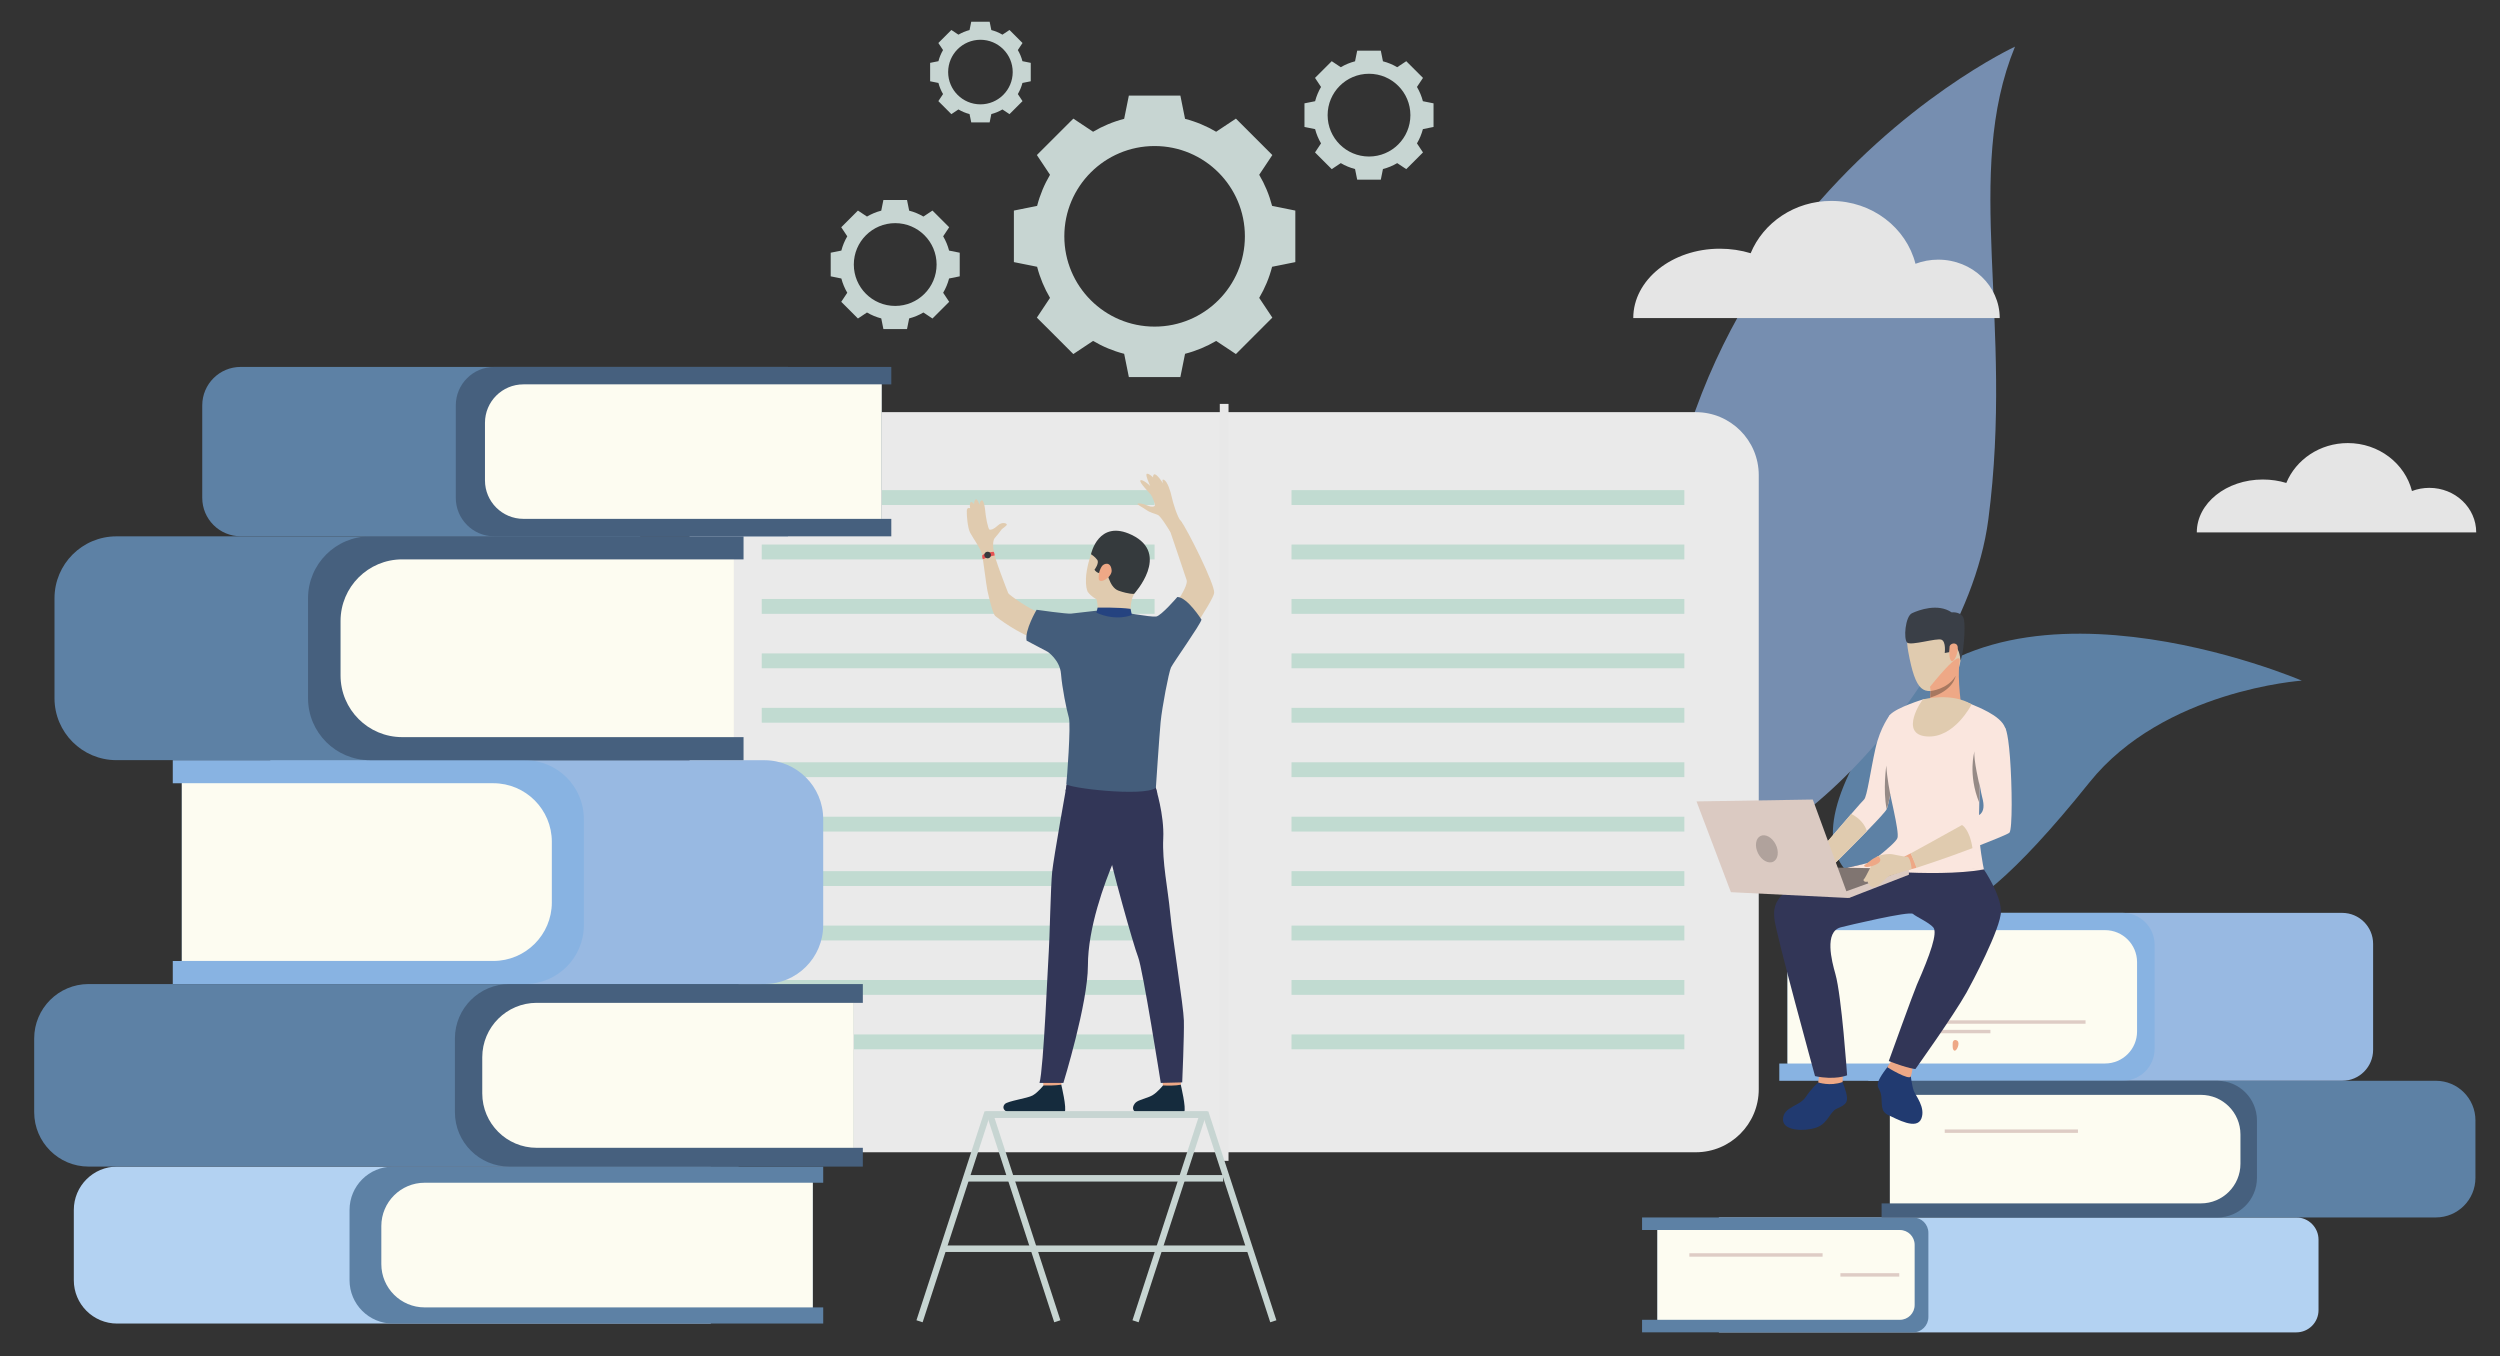 <?xml version="1.0" encoding="utf-8"?>
<!-- Generator: Adobe Illustrator 16.0.0, SVG Export Plug-In . SVG Version: 6.00 Build 0)  -->
<!DOCTYPE svg PUBLIC "-//W3C//DTD SVG 1.1//EN" "http://www.w3.org/Graphics/SVG/1.1/DTD/svg11.dtd">
<svg version="1.1" id="Слой_1" xmlns="http://www.w3.org/2000/svg" xmlns:xlink="http://www.w3.org/1999/xlink" x="0px" y="0px"
	 width="200px" height="108.496px" viewBox="142.5 116.004 200 108.496" enable-background="new 142.5 116.004 200 108.496"
	 xml:space="preserve">
<rect x="142.5" y="116.004" width="200" height="108.496" fill="#333333" stroke="none"/>
<g>
	<g>
		<g>
			<path fill="#5D81A5" d="M326.643,170.455c0,0-24.596-10.569-34.094,3.755c-9.501,14.326,3.808,13.435,3.808,13.435
				s0.738,6.623,13.303-9.054C315.58,171.204,326.643,170.455,326.643,170.455z"/>
		</g>
	</g>
</g>
<g>
	<g>
		<g>
			<path fill="#768EB0" d="M276.506,182.022c1.912,9.207,22.987-8.548,25.062-24.469c2.075-15.922-2.057-27.604,2.132-37.817
				C303.699,119.736,267.09,136.683,276.506,182.022z"/>
		</g>
	</g>
</g>
<g>
	<path fill="#E5E5E5" d="M280.088,135.9c0.869,0,1.7,0.129,2.465,0.362c1.012-2.449,3.518-4.184,6.452-4.184
		c3.263,0,5.998,2.145,6.733,5.029c0.563-0.213,1.177-0.331,1.821-0.331c2.715,0,4.918,2.092,4.918,4.674h-7.195h-2.64h-5.627
		h-4.287h-9.567C273.161,138.386,276.263,135.9,280.088,135.9z"/>
</g>
<g>
	<path fill="#E5E5E5" d="M323.523,154.365c0.663,0,1.297,0.097,1.881,0.275c0.77-1.868,2.683-3.19,4.921-3.19
		c2.487,0,4.571,1.635,5.132,3.836c0.432-0.163,0.899-0.253,1.389-0.253c2.072,0,3.751,1.594,3.751,3.563h-5.486h-2.012h-4.291
		h-3.27h-7.294C318.243,156.26,320.608,154.365,323.523,154.365z"/>
</g>
<path fill="#98B9E2" d="M291.966,202.467h37.905c1.369,0,2.478-1.108,2.478-2.477v-8.479c0-1.368-1.108-2.477-2.478-2.477h-37.905
	V202.467z"/>
<path fill="#B3D2F2" d="M280.008,222.594h46.193c0.985,0,1.781-0.797,1.781-1.78v-5.633c0-0.983-0.796-1.781-1.781-1.781h-46.193
	V222.594z"/>
<path fill="#5D81A5" d="M275.086,214.405v7.184h-1.221v1.004h21.676c0.679,0,1.23-0.55,1.23-1.229v-6.733
	c0-0.678-0.552-1.23-1.23-1.23h-21.676v1.005L275.086,214.405L275.086,214.405z"/>
<path fill="#FDFCF1" d="M275.087,221.589h19.403c0.652,0,1.182-0.53,1.182-1.183v-4.818c0-0.653-0.529-1.183-1.182-1.183h-19.403
	V221.589z"/>
<path fill="#88B3E2" d="M285.502,190.417v10.668h-0.658v1.381h27.466c1.415,0,2.56-1.144,2.56-2.56v-8.313
	c0-1.414-1.145-2.56-2.56-2.56h-27.466v1.383L285.502,190.417L285.502,190.417z"/>
<path fill="#FDFCF1" d="M285.502,201.084h25.401c1.415,0,2.562-1.146,2.562-2.56v-5.548c0-1.414-1.146-2.561-2.562-2.561h-25.401
	V201.084z"/>
<path fill="#5D81A5" d="M300.153,213.399h37.218c1.748,0,3.164-1.417,3.164-3.165v-4.602c0-1.748-1.416-3.165-3.164-3.165h-37.218
	V213.399z"/>
<path fill="#46607E" d="M293.688,203.593v8.683h-0.66v1.126h26.863c1.748,0,3.165-1.418,3.165-3.166v-4.603
	c0-1.748-1.418-3.165-3.165-3.165h-26.863v1.125H293.688z"/>
<path fill="#FDFCF1" d="M293.689,212.275h24.882c1.749,0,3.165-1.418,3.165-3.166v-2.352c0-1.748-1.417-3.164-3.165-3.164h-24.882
	V212.275z"/>
<rect x="298.078" y="206.36" fill="#DECCC5" width="10.658" height="0.275"/>
<rect x="302.352" y="207.196" fill="#FDFCF1" width="11.382" height="0.273"/>
<rect x="277.649" y="216.263" fill="#DECCC5" width="10.658" height="0.276"/>
<rect x="281.923" y="217.098" fill="#FDFCF1" width="11.381" height="0.274"/>
<rect x="289.733" y="217.859" fill="#DECCC5" width="4.709" height="0.274"/>
<rect x="297.964" y="197.63" fill="#DECCC5" width="11.38" height="0.274"/>
<rect x="297.025" y="198.393" fill="#DECCC5" width="4.708" height="0.273"/>
<path fill="#EEA886" d="M298.716,199.438c0-0.137,0.147-0.347,0.379-0.166c0.229,0.182-0.055,0.842-0.241,0.783
	C298.668,199.997,298.716,199.58,298.716,199.438z"/>
<g>
	<path fill="#C7D5D2" d="M244.268,132.475c-0.229-0.885-0.579-1.72-1.032-2.488l1.051-1.58l-1.458-1.457l-1.456-1.457l-1.581,1.051
		c-0.768-0.453-1.603-0.805-2.488-1.033l-0.374-1.858h-2.061h-2.061l-0.375,1.858c-0.884,0.229-1.72,0.58-2.487,1.033l-1.58-1.051
		l-1.458,1.457l-1.458,1.457l1.051,1.58c-0.453,0.769-0.804,1.604-1.032,2.488l-1.858,0.375v2.061v2.062l1.858,0.373
		c0.229,0.885,0.58,1.72,1.032,2.488l-1.051,1.579l1.458,1.457l1.458,1.459l1.58-1.052c0.768,0.454,1.603,0.804,2.487,1.031
		l0.375,1.86h2.061h2.061l0.374-1.86c0.885-0.229,1.72-0.577,2.488-1.031l1.581,1.052l1.456-1.459l1.458-1.457l-1.051-1.579
		c0.454-0.769,0.804-1.604,1.032-2.488l1.858-0.373v-2.062v-2.061L244.268,132.475z M234.868,142.133
		c-3.989,0-7.222-3.233-7.222-7.223s3.233-7.223,7.222-7.223s7.223,3.233,7.223,7.223S238.857,142.133,234.868,142.133z"/>
</g>
<g>
	<path fill="#C7D5D2" d="M256.331,124.101c-0.104-0.406-0.267-0.789-0.474-1.141l0.482-0.724l-0.668-0.668l-0.67-0.668l-0.724,0.481
		c-0.352-0.208-0.734-0.368-1.141-0.473l-0.171-0.852h-0.945h-0.944l-0.172,0.852c-0.406,0.104-0.789,0.266-1.141,0.473
		l-0.724-0.481l-0.669,0.668l-0.668,0.668l0.481,0.724c-0.207,0.353-0.368,0.735-0.473,1.141l-0.852,0.17v0.946v0.944l0.852,0.173
		c0.104,0.404,0.266,0.788,0.473,1.14l-0.481,0.724l0.668,0.669l0.669,0.668l0.724-0.482c0.352,0.208,0.734,0.368,1.141,0.474
		l0.172,0.851h0.944h0.945l0.171-0.851c0.406-0.105,0.789-0.266,1.141-0.474l0.724,0.482l0.67-0.668l0.668-0.669l-0.482-0.724
		c0.208-0.352,0.369-0.735,0.474-1.14l0.852-0.173v-0.944v-0.946L256.331,124.101z M252.021,128.526c-1.829,0-3.311-1.48-3.311-3.31
		c0-1.829,1.481-3.311,3.311-3.311c1.828,0,3.311,1.482,3.311,3.311C255.332,127.046,253.85,128.526,252.021,128.526z"/>
</g>
<g>
	<path fill="#C7D5D2" d="M218.426,136.051c-0.104-0.405-0.265-0.789-0.473-1.141l0.482-0.726l-0.668-0.667l-0.669-0.668l-0.724,0.48
		c-0.351-0.207-0.734-0.368-1.141-0.473l-0.171-0.853h-0.945h-0.945l-0.171,0.853c-0.406,0.104-0.789,0.266-1.142,0.473l-0.724-0.48
		l-0.667,0.668l-0.668,0.667l0.482,0.726c-0.207,0.352-0.369,0.735-0.473,1.141l-0.852,0.17v0.945v0.945l0.852,0.173
		c0.104,0.404,0.266,0.786,0.473,1.14l-0.482,0.725l0.668,0.667l0.667,0.669l0.724-0.482c0.353,0.208,0.736,0.368,1.142,0.474
		l0.171,0.852h0.945h0.945l0.171-0.852c0.406-0.105,0.789-0.266,1.141-0.474l0.724,0.482l0.669-0.669l0.668-0.667l-0.482-0.725
		c0.208-0.354,0.369-0.735,0.473-1.14l0.852-0.173v-0.945v-0.945L218.426,136.051z M214.117,140.478
		c-1.829,0-3.312-1.481-3.312-3.312c0-1.828,1.483-3.311,3.312-3.311c1.828,0,3.311,1.483,3.311,3.311
		C217.428,138.996,215.945,140.478,214.117,140.478z"/>
</g>
<g>
	<path fill="#C7D5D2" d="M224.295,120.899c-0.081-0.316-0.207-0.615-0.369-0.89l0.376-0.565l-0.521-0.521l-0.521-0.521l-0.565,0.375
		c-0.274-0.161-0.572-0.287-0.889-0.369l-0.134-0.664h-0.737h-0.737l-0.134,0.664c-0.316,0.082-0.615,0.208-0.89,0.369l-0.565-0.375
		l-0.52,0.521l-0.521,0.521l0.375,0.565c-0.161,0.275-0.287,0.574-0.368,0.89l-0.665,0.133v0.737v0.737l0.665,0.134
		c0.082,0.316,0.207,0.615,0.368,0.889l-0.375,0.565l0.521,0.521l0.52,0.521l0.565-0.376c0.275,0.163,0.573,0.288,0.89,0.37
		l0.134,0.664h0.737h0.737l0.134-0.664c0.316-0.082,0.615-0.207,0.889-0.37l0.565,0.376l0.521-0.521l0.521-0.521l-0.376-0.565
		c0.162-0.274,0.288-0.573,0.369-0.889l0.665-0.134v-0.737v-0.737L224.295,120.899z M220.935,124.352
		c-1.427,0-2.583-1.157-2.583-2.583c0-1.426,1.156-2.583,2.583-2.583c1.425,0,2.582,1.156,2.582,2.583
		C223.517,123.195,222.36,124.352,220.935,124.352z"/>
</g>
<path fill="#EAEAEA" d="M278.162,208.185h-75.458c-2.782,0-5.039-2.257-5.039-5.038v-49.133c0-2.782,2.256-5.037,5.039-5.037h75.458
	c2.783,0,5.038,2.255,5.038,5.037v49.133C283.2,205.928,280.944,208.185,278.162,208.185z"/>
<rect x="240.083" y="148.316" fill="#E8E8E8" width="0.699" height="60.557"/>
<g>
	<rect x="203.44" y="155.215" fill="#C1DBD1" width="31.428" height="1.188"/>
	<rect x="203.44" y="159.568" fill="#C1DBD1" width="31.428" height="1.188"/>
	<rect x="203.44" y="163.923" fill="#C1DBD1" width="31.428" height="1.189"/>
	<rect x="203.44" y="168.278" fill="#C1DBD1" width="31.428" height="1.188"/>
	<rect x="203.44" y="172.632" fill="#C1DBD1" width="31.428" height="1.188"/>
	<rect x="203.44" y="176.987" fill="#C1DBD1" width="31.428" height="1.187"/>
	<rect x="203.44" y="181.341" fill="#C1DBD1" width="31.428" height="1.188"/>
	<rect x="203.44" y="185.696" fill="#C1DBD1" width="31.428" height="1.188"/>
	<rect x="203.44" y="190.051" fill="#C1DBD1" width="31.428" height="1.188"/>
	<rect x="203.44" y="194.405" fill="#C1DBD1" width="31.428" height="1.187"/>
	<rect x="203.44" y="198.759" fill="#C1DBD1" width="31.428" height="1.188"/>
</g>
<g>
	<rect x="245.821" y="155.215" fill="#C1DBD1" width="31.428" height="1.188"/>
	<rect x="245.821" y="159.568" fill="#C1DBD1" width="31.428" height="1.188"/>
	<rect x="245.821" y="163.923" fill="#C1DBD1" width="31.428" height="1.189"/>
	<rect x="245.821" y="168.278" fill="#C1DBD1" width="31.428" height="1.188"/>
	<rect x="245.821" y="172.632" fill="#C1DBD1" width="31.428" height="1.188"/>
	<rect x="245.821" y="176.987" fill="#C1DBD1" width="31.428" height="1.187"/>
	<rect x="245.821" y="181.341" fill="#C1DBD1" width="31.428" height="1.188"/>
	<rect x="245.821" y="185.696" fill="#C1DBD1" width="31.428" height="1.188"/>
	<rect x="245.821" y="190.051" fill="#C1DBD1" width="31.428" height="1.188"/>
	<rect x="245.821" y="194.405" fill="#C1DBD1" width="31.428" height="1.187"/>
	<rect x="245.821" y="198.759" fill="#C1DBD1" width="31.428" height="1.188"/>
</g>
<g>
	<g>
		<path fill="#E0CBAF" d="M229.521,163.355c0,0-0.478-0.836,0.28-3.075c0.732-2.167,3.269-1.97,4.074-0.582
			c0.807,1.388,0.534,2.251-0.652,3.816C232.036,165.083,230.014,164.072,229.521,163.355z"/>
	</g>
</g>
<g>
	<g>
		<path fill="#EEA886" d="M235.411,201.897c0,0,0.126,0.92,0.14,1.058c0.016,0.14,1.396-0.081,1.396-0.081l0.113-1.095
			C237.061,201.779,235.583,201.768,235.411,201.897z"/>
	</g>
</g>
<g>
	<g>
		<path fill="#152B3D" d="M235.538,202.839c0,0-0.437,0.554-0.86,0.796c-0.424,0.24-1.087,0.337-1.339,0.588
			c-0.18,0.18-0.657,0.957,1.1,0.941c1.757-0.015,2.604,0.109,2.792-0.188s-0.272-2.199-0.272-2.199
			S236.528,202.898,235.538,202.839z"/>
	</g>
</g>
<g>
	<g>
		<path fill="#EEA886" d="M225.854,201.897c0,0,0.125,0.92,0.141,1.058c0.016,0.14,1.397-0.081,1.397-0.081l0.111-1.095
			C227.503,201.779,226.027,201.768,225.854,201.897z"/>
	</g>
</g>
<g>
	<g>
		<path fill="#152B3D" d="M225.98,202.839c0,0-0.438,0.554-0.86,0.796c-0.423,0.24-1.98,0.439-2.23,0.69
			c-0.18,0.18-0.48,0.907,1.991,0.839c1.756-0.048,2.604,0.109,2.792-0.188c0.188-0.298-0.272-2.199-0.272-2.199
			S226.855,202.873,225.98,202.839z"/>
	</g>
</g>
<g>
	<g>
		<path fill="#323657" d="M234.946,178.99c0,0,0.707,2.198,0.614,4.094s0.366,3.97,0.553,5.949c0.21,2.207,1.066,7.433,1.097,8.611
			c0.032,1.181-0.133,4.951-0.133,4.951l-1.715,0.043c0,0-1.439-9.136-1.812-10.067c-0.373-0.933-2.221-7.576-2.284-8.323
			C231.205,183.502,234.946,178.99,234.946,178.99z"/>
	</g>
</g>
<g>
	<g>
		<path fill="#323657" d="M227.839,178.762c0,0-1.04,5.814-1.164,6.975c-0.125,1.159-0.207,5.613-0.27,6.339
			c-0.063,0.725-0.415,9.487-0.746,10.563h1.911c0,0,1.963-6.369,1.963-9.384c0-3.014,1.298-6.552,2.137-8.54
			c0.84-1.988,2.76-2.035,3.275-5.725C234.946,178.99,228.537,177.591,227.839,178.762z"/>
	</g>
</g>
<g>
	<g>
		<path fill="#E0CBAF" d="M230.214,163.947c0,0,0.216,0.628,0,1.076c-0.216,0.447,2.755,0.18,2.755,0.18s-0.135-0.928,0.253-1.688
			C233.61,162.754,230.214,163.947,230.214,163.947z"/>
	</g>
</g>
<g>
	<g>
		<path fill="#323657" d="M235.084,179.47c0,0-1.068,1.097-7.34-0.172l0.095-0.536l7.13,0.269L235.084,179.47z"/>
	</g>
</g>
<g>
	<g>
		<path fill="#E0CBAF" d="M229.765,165.169c0,0-1.097,0.111-1.41,0.172c-0.313,0.059-2.424-0.378-2.856-0.423
			c-0.434-0.045-2.279-1.309-2.339-1.459c-0.059-0.148-1.122-2.84-1.182-3.423c-0.06-0.582-1.036-0.282-0.952,0.12
			c0.157,0.751,0.358,2.571,0.468,3.1c0.119,0.57,0.438,1.862,0.617,2.02c0.179,0.16,1.841,1.424,3.468,1.96
			c1.626,0.539,2.852,1.329,2.852,1.329h8.017c0,0,3.12-4.457,3.186-5.129c0.067-0.672-2.178-5.137-2.626-5.696
			c-0.448-0.561-1.095,0.183-1.095,0.183s1.341,3.937,1.52,4.496c0.179,0.561-1.561,3.02-2.038,3.027
			c-0.477,0.007-1.705-0.15-2.249-0.172c-0.546-0.022-1.12-0.262-1.12-0.262L229.765,165.169z"/>
	</g>
</g>
<g>
	<g>
		<path fill="#445D7B" d="M226.31,168.146c0,0,0.981,0.652,1.071,1.772c0.089,1.119,0.447,2.889,0.626,3.492
			c0.179,0.605-0.157,4.992-0.201,5.306c-0.045,0.314,6.204,1.059,7.164,0.314c0,0,0.27-4.096,0.38-5.262
			c0.112-1.163,0.65-3.984,0.829-4.365c0.179-0.38,2.35-3.426,2.44-3.828c0,0-1.124-1.79-1.93-1.813c0,0-1.281,1.5-1.697,1.566
			c-0.417,0.066-2.975-0.401-2.975-0.405c0,0-0.279,0.379-1.764-0.066c0,0-1.768,0.199-2.055,0.234
			c-0.348,0.046-2.77-0.304-2.77-0.304s-0.972,1.64-0.801,2.468L226.31,168.146z"/>
	</g>
</g>
<g>
	<g>
		<path fill="#E0CBAF" d="M222.034,160.386c0,0-0.219-1.038,0.045-1.336c0.151-0.169,0.511-0.619,0.544-0.684
			c0.033-0.065,0.42-0.288,0.42-0.396c0-0.107-0.379-0.238-0.709,0.065c-0.329,0.305-0.535,0.371-0.668,0.339
			c-0.131-0.034-0.321-1.13-0.337-1.401c-0.017-0.273-0.121-0.991-0.292-0.939c-0.171,0.048-0.162,0.361-0.162,0.361
			s-0.198-0.545-0.33-0.437c-0.133,0.107-0.116,0.371-0.116,0.371s-0.248-0.306-0.313-0.083c-0.066,0.223,0,0.42,0,0.42
			s-0.255-0.14-0.273,0.207c-0.016,0.347,0.075,1.36,0.256,1.724c0.182,0.363,0.86,1.313,0.942,1.682
			C221.122,160.65,222.034,160.386,222.034,160.386z"/>
	</g>
</g>
<g>
	<g>
		<path fill="#E0CBAF" d="M236.13,158.563c0,0-0.746-1.255-1-1.365c-0.253-0.112-0.612-0.175-0.925-0.4
			c-0.313-0.223-0.728-0.41-0.706-0.484c0.022-0.075,0.392-0.045,0.788,0.126c0.395,0.174,0.569,0.09,0.606,0
			c0.038-0.089-0.211-0.722-0.33-0.871c-0.12-0.148-0.971-1.004-0.828-1.132c0.141-0.127,0.693,0.345,0.783,0.441
			c0,0-0.439-0.926-0.268-0.972c0.172-0.044,0.492,0.285,0.492,0.285s-0.037-0.792,0.814,0.491c0,0-0.179-0.425,0.082-0.283
			c0.261,0.141,0.515,0.94,0.597,1.344c0.082,0.402,0.454,1.688,0.771,1.996C237.325,158.049,236.13,158.563,236.13,158.563z"/>
	</g>
</g>
<g>
	<g>
		<path fill="#353A3D" d="M233.223,163.515c0,0-0.393,0.035-1.229-0.253c-0.836-0.289-0.898-1.751-1.079-1.577
			c-0.37,0.354-0.716,0.108-0.857-0.1c0,0,0.409-0.537,0.219-0.796c-0.189-0.259-0.497-0.448-0.497-0.448s0.588-2.833,3.264-1.542
			C236.177,160.313,233.223,163.515,233.223,163.515z"/>
	</g>
</g>
<g>
	<g>
		<path fill="#254380" d="M230.214,165.023l0.095-0.41c0,0,1.707-0.034,2.638,0.101l0.099,0.489
			C233.046,165.203,231.853,165.745,230.214,165.023z"/>
	</g>
</g>
<g>
	<g>
		<path fill="#EEA886" d="M230.635,161.326c0.155-0.258,0.729-0.433,0.796,0.3c0.052,0.565-1.024,1.183-1.035,0.656
			C230.386,161.754,230.532,161.497,230.635,161.326z"/>
	</g>
</g>
<g>
	<g>
		<path fill="#E55353" d="M221.993,160.149c0,0-0.616,0.017-0.915,0.286c0,0-0.02,0.171,0.049,0.307c0,0,0.534-0.248,0.944-0.296
			C222.071,160.446,222.065,160.223,221.993,160.149z"/>
	</g>
</g>
<g>
	<g>
		<circle fill="#353A3D" cx="221.511" cy="160.407" r="0.265"/>
	</g>
</g>
<g>
	<polygon fill="#C7D5D2" points="238.792,205.428 222.058,205.428 227.332,221.626 226.838,221.786 221.343,204.909 
		239.168,204.909 244.612,221.626 244.119,221.786 	"/>
</g>
<g>
	<polygon fill="#C7D5D2" points="233.097,221.626 238.37,205.428 221.636,205.428 216.31,221.786 215.816,221.626 221.26,204.909 
		239.086,204.909 233.59,221.786 	"/>
</g>
<g>
	<rect x="219.867" y="210.009" fill="#C7D5D2" width="20.482" height="0.52"/>
</g>
<g>
	<rect x="217.953" y="215.642" fill="#C7D5D2" width="24.507" height="0.519"/>
</g>
<g>
	<path fill="#213A70" d="M295.342,201.954c0,0,0.111,0.91,0.259,1.31c0.148,0.402,0.951,1.327,0.612,2.218
		c-0.369,0.964-1.973,0.033-2.627-0.26c-0.654-0.294-0.506-0.828-0.575-1.481c-0.069-0.655-0.39-0.673-0.27-1.133
		c0.116-0.46,0.833-1.341,0.833-1.341L295.342,201.954z"/>
</g>
<g>
	<g>
		<path fill="#EEA886" d="M293.882,200.792c0,0-0.411,0.575-0.398,0.59c0.012,0.017,1.759,1.08,1.881,0.735
			c0.098-0.275,0.139-0.674,0.139-0.674L293.882,200.792z"/>
	</g>
</g>
<g>
	<path fill="#213A70" d="M287.957,202.598c0,0-0.533,0.467-1.014,1.185c-0.479,0.719-1.749,0.758-1.804,1.736
		c-0.055,0.982,1.729,1.012,2.664,0.692c0.938-0.318,1.078-1.275,1.643-1.516c0.566-0.239,0.861-0.434,0.815-0.9
		c-0.043-0.469-0.355-1.228-0.355-1.228s-0.352,0.114-0.559,0.138C289.141,202.726,288.446,202.734,287.957,202.598z"/>
</g>
<g>
	<path fill="#FAE6DE" d="M294.372,176.032c0,0-0.359,2.134-0.647,3.543l0,0c-0.118,0.57-0.225,1.023-0.29,1.165
		c-0.081,0.181-0.755,0.903-1.58,1.751c-1.444,1.489-3.356,3.364-3.356,3.364l-0.746-1.419c0,0,1.695-1.989,2.847-3.316
		c0.532-0.614,0.947-1.086,1.025-1.154c0.239-0.215,0.519-2.334,0.911-4.082c0.393-1.746,1.178-2.712,1.178-2.712L294.372,176.032z"
		/>
</g>
<g>
	<path fill="#E0CBAF" d="M291.854,182.491c-1.444,1.488-3.356,3.363-3.356,3.363l-0.746-1.419c0,0,1.695-1.989,2.847-3.315
		C290.951,181.293,291.599,181.706,291.854,182.491z"/>
</g>
<g>
	<path fill="#EEA886" d="M288.04,201.943l-0.083,0.654c0,0,0.928,0.328,1.95-0.03l0.021-0.579L288.04,201.943z"/>
</g>
<g>
	<path fill="#FAE6DE" d="M301.214,185.565c0.055,0.19-9.83,0-9.83,0s2.733-1.99,2.912-2.521c0.177-0.532-0.695-3.722-0.811-4.759
		c-0.091-0.83-0.318-4.547,0.229-5.113c0.572-0.593,2.633-1.216,2.633-1.216l3.005,0.112c0,0,0.494,0.104,0.849,0.268
		c0.354,0.166,2.383,0.888,2.711,1.9c0.327,1.013-2.021,4.269-2.021,4.269s-0.006,0.146-0.013,0.386l0,0
		c-0.009,0.319-0.022,0.806-0.033,1.333c-0.017,0.683-0.03,1.434-0.03,1.983C300.813,183.496,301.161,185.376,301.214,185.565z"/>
</g>
<g>
	<path fill="#323657" d="M301.214,185.565c0,0,1.345,1.976,1.364,3.323c0.019,1.349-2.386,5.863-2.75,6.509
		c-1.096,1.941-4.095,6.13-4.095,6.13s-0.516-0.014-2.131-0.64c0,0,1.996-5.533,2.249-6.107c1.074-2.436,1.672-4.162,1.313-4.58
		c-0.362-0.417-1.345-0.838-1.629-1.085c-0.286-0.247-5.246,0.938-5.766,1.072c-1.348,0.35-0.734,2.692-0.437,3.741
		c0.499,1.757,0.936,8.101,0.936,8.101s-0.959,0.408-2.566,0.064c0,0-3.151-11.456-3.253-12.595c-0.103-1.14-0.152-3.018,7.62-4.445
		L301.214,185.565z"/>
</g>
<g>
	<path fill="#E0CBAF" d="M297.171,165.431c0,0-2.608-0.589-2.013,2.693s1.223,3.539,2.797,2.86c1.572-0.68,1.433-2.781,1.511-3.812
		C299.545,166.142,298.002,165.466,297.171,165.431z"/>
</g>
<g>
	<path fill="#EEA886" d="M296.481,172.8c0,0,1.154,1.224,2.979,0.111c0,0-0.408-2.653-0.194-3.946
		c0.215-1.292-2.382,2.002-2.382,2.002c0.034,0.019,0.059,0.142,0.063,0.317c0.005,0.148-0.004,0.334-0.029,0.526
		C296.867,172.24,296.734,172.694,296.481,172.8z"/>
</g>
<g>
	<path fill="#3A3F47" d="M299.34,168.855c0,0-0.069-1.034-0.446-1.066c-0.377-0.033-0.437,0.385-0.437,0.385l-0.379,0.071
		c0,0,0.12-0.905-0.258-1.064c-0.376-0.158-2.443,0.499-2.746,0.232c-0.304-0.267-0.159-2.104,0.389-2.354
		c0.547-0.252,2.059-0.816,3.166-0.067c0,0,0.863-0.099,0.992,0.6C299.749,166.287,299.574,168.337,299.34,168.855z"/>
</g>
<g>
	<path fill="#A77860" d="M296.92,171.811c1.884-0.582,2.026-1.714,2.028-1.732c-0.621,1.065-1.999,1.206-1.999,1.206
		C296.953,171.433,296.944,171.618,296.92,171.811z"/>
</g>
<g>
	<path fill="#E0CBAF" d="M300.231,172.351c0,0-1.38,2.745-3.605,2.567c-2.229-0.177-0.381-2.936-0.279-2.962
		C296.458,171.929,298.631,171.388,300.231,172.351z"/>
</g>
<g>
	<path fill="#FAE6DE" d="M290.254,185.427c0,0,6.825,0.842,10.96,0.139l-7.9-0.986C293.313,184.579,293.268,184.781,290.254,185.427
		z"/>
</g>
<g>
	<path fill="#EEA886" d="M295.359,184.27l-0.509,0.256c0,0,0.115,0.809,0.394,1.053l0.571-0.146
		C295.815,185.432,295.697,184.546,295.359,184.27z"/>
</g>
<g>
	<path fill="#FAE6DE" d="M303.257,182.615c-0.102,0.117-1.444,0.656-2.958,1.24h-0.001c-2.07,0.797-4.406,1.553-4.406,1.553
		l-0.531-1.141c0,0,2.445-1.329,4.099-2.261c0.781-0.44,1.386-0.792,1.472-0.874c0.265-0.252,0.334-0.659,0.139-1.366
		c-0.195-0.709-0.646-3.963-0.696-4.344c-0.05-0.379,0.126-1.391,1.076-1.441c0.949-0.049,1.434,0.217,1.434,0.217
		s0.237,0.1,0.414,2.404C303.473,178.905,303.498,182.336,303.257,182.615z"/>
</g>
<g>
	<path fill="#968A86" d="M300.877,178.89L300.877,178.89c-0.01,0.32-0.022,0.807-0.035,1.333c-0.926-2.271-0.391-4.084-0.383-4.114
		C300.359,176.725,300.869,178.86,300.877,178.89z"/>
</g>
<g>
	<path fill="#968A86" d="M293.725,179.575L293.725,179.575c-0.118,0.57-0.225,1.023-0.29,1.165c-0.316-1.53-0.03-3.491-0.03-3.491
		C293.447,178.185,293.725,179.575,293.725,179.575z"/>
</g>
<g>
	<path fill="#E0CBAF" d="M300.298,183.855L300.298,183.855c-2.072,0.797-4.482,1.576-4.482,1.576l-0.456-1.162
		c0,0,2.446-1.33,4.099-2.263C299.458,182.007,300.06,182.299,300.298,183.855z"/>
</g>
<g>
	<polygon fill="#807571" points="295.212,185.501 285.51,185.357 290.408,187.845 	"/>
</g>
<g>
	<polygon fill="#DBCAC2" points="290.408,187.845 295.212,185.983 295.212,185.501 290.028,187.369 	"/>
</g>
<g>
	<g>
		<path fill="#E0CBAF" d="M294.96,184.543c0,0-0.605-0.095-1.025-0.19c-0.324-0.076-1.13,0.027-1.335,0.235
			s-0.857,1.657-0.981,1.746c-0.124,0.088,0.063,0.293,0.279,0.19c0,0,0.199,0.634,0.691,0.396c0.491-0.238,0.824-0.756,1.083-0.847
			c0.257-0.092,1.755-0.551,1.755-0.551S295.347,184.389,294.96,184.543z"/>
	</g>
</g>
<g>
	<g>
		<path fill="#EEA886" d="M292.749,184.492c0,0-0.39,0.189-0.491,0.272c-0.103,0.083-0.514,0.392-0.613,0.465
			c-0.101,0.072,0.15,0.278,0.888-0.04C293.268,184.87,292.749,184.492,292.749,184.492z"/>
	</g>
</g>
<g>
	<polygon fill="#DBCAC2" points="290.408,187.845 287.523,179.966 278.221,180.117 280.972,187.379 	"/>
</g>
<g>
	
		<ellipse transform="matrix(-0.894 0.448 -0.448 -0.894 619.954 221.058)" fill="#B0A29C" cx="283.853" cy="183.795" rx="0.79" ry="1.148"/>
</g>
<g>
	<path fill="#EEA886" d="M298.467,167.735c0.034-0.29,0.605-0.396,0.652,0.038c0.046,0.435-0.261,1.195-0.478,1.121
		C298.424,168.819,298.419,168.135,298.467,167.735z"/>
</g>
<path fill="#B3D2F2" d="M199.367,221.889h-47.496c-1.914,0-3.466-1.551-3.466-3.466v-5.626c0-1.914,1.552-3.466,3.466-3.466h47.496
	V221.889z"/>
<path fill="#5D81A5" d="M207.524,210.624v9.974h0.833v1.291H173.93c-1.914,0-3.466-1.551-3.466-3.465v-5.626
	c0-1.915,1.552-3.466,3.466-3.466h34.427v1.291L207.524,210.624L207.524,210.624z"/>
<path fill="#FDFCF1" d="M207.523,220.596h-31.051c-1.914,0-3.466-1.552-3.466-3.465v-3.041c0-1.915,1.552-3.467,3.466-3.467h31.052
	L207.523,220.596L207.523,220.596z"/>
<path fill="#5D81A5" d="M201.586,209.331H149.59c-2.405,0-4.355-1.95-4.355-4.354v-5.895c0-2.404,1.95-4.354,4.355-4.354h51.996
	V209.331z"/>
<path fill="#46607E" d="M210.81,196.23v11.598h0.717v1.503h-28.279c-2.405,0-4.355-1.95-4.355-4.354v-5.895
	c0-2.404,1.95-4.354,4.355-4.354h28.279v1.503H210.81z"/>
<path fill="#FDFCF1" d="M210.809,207.828h-25.373c-2.405,0-4.355-1.95-4.355-4.355v-2.888c0-2.403,1.95-4.354,4.355-4.354h25.373
	L210.809,207.828L210.809,207.828z"/>
<path fill="#98B9E2" d="M164.125,194.725h39.519c2.603,0,4.712-2.11,4.712-4.713v-8.479c0-2.603-2.109-4.712-4.712-4.712h-39.519
	V194.725z"/>
<path fill="#88B3E2" d="M157.045,178.664v14.219h-0.723v1.843h28.175c2.603,0,4.712-2.11,4.712-4.713v-8.479
	c0-2.603-2.109-4.712-4.712-4.712h-28.175v1.843H157.045z"/>
<path fill="#FDFCF1" d="M157.047,192.881h24.915c2.587,0,4.685-2.097,4.685-4.684v-4.849c0-2.588-2.097-4.686-4.685-4.686h-24.915
	V192.881z"/>
<path fill="#5D81A5" d="M193.719,176.816h-41.904c-2.737,0-4.955-2.219-4.955-4.954v-7.997c0-2.735,2.218-4.953,4.955-4.953h41.904
	V176.816z"/>
<path fill="#46607E" d="M201.219,160.756v14.219h0.765v1.843h-29.887c-2.736,0-4.954-2.218-4.954-4.954v-7.997
	c0-2.735,2.217-4.954,4.954-4.954h29.887v1.844H201.219L201.219,160.756z"/>
<path fill="#FDFCF1" d="M201.218,174.974h-26.541c-2.725,0-4.933-2.21-4.933-4.934v-4.353c0-2.725,2.208-4.933,4.933-4.933h26.541
	V174.974z"/>
<path fill="#5D81A5" d="M205.538,158.906h-43.783c-1.699,0-3.075-1.376-3.075-3.074v-7.398c0-1.699,1.376-3.076,3.075-3.076h43.783
	V158.906z"/>
<path fill="#46607E" d="M213.038,146.752v10.761h0.766v1.396h-31.766c-1.698,0-3.075-1.377-3.075-3.076v-7.398
	c0-1.698,1.377-3.075,3.075-3.075h31.766v1.394H213.038z"/>
<path fill="#FDFCF1" d="M213.037,157.512h-28.663c-1.699,0-3.076-1.377-3.076-3.075v-4.609c0-1.697,1.377-3.075,3.076-3.075h28.663
	V157.512L213.037,157.512z"/>
</svg>
